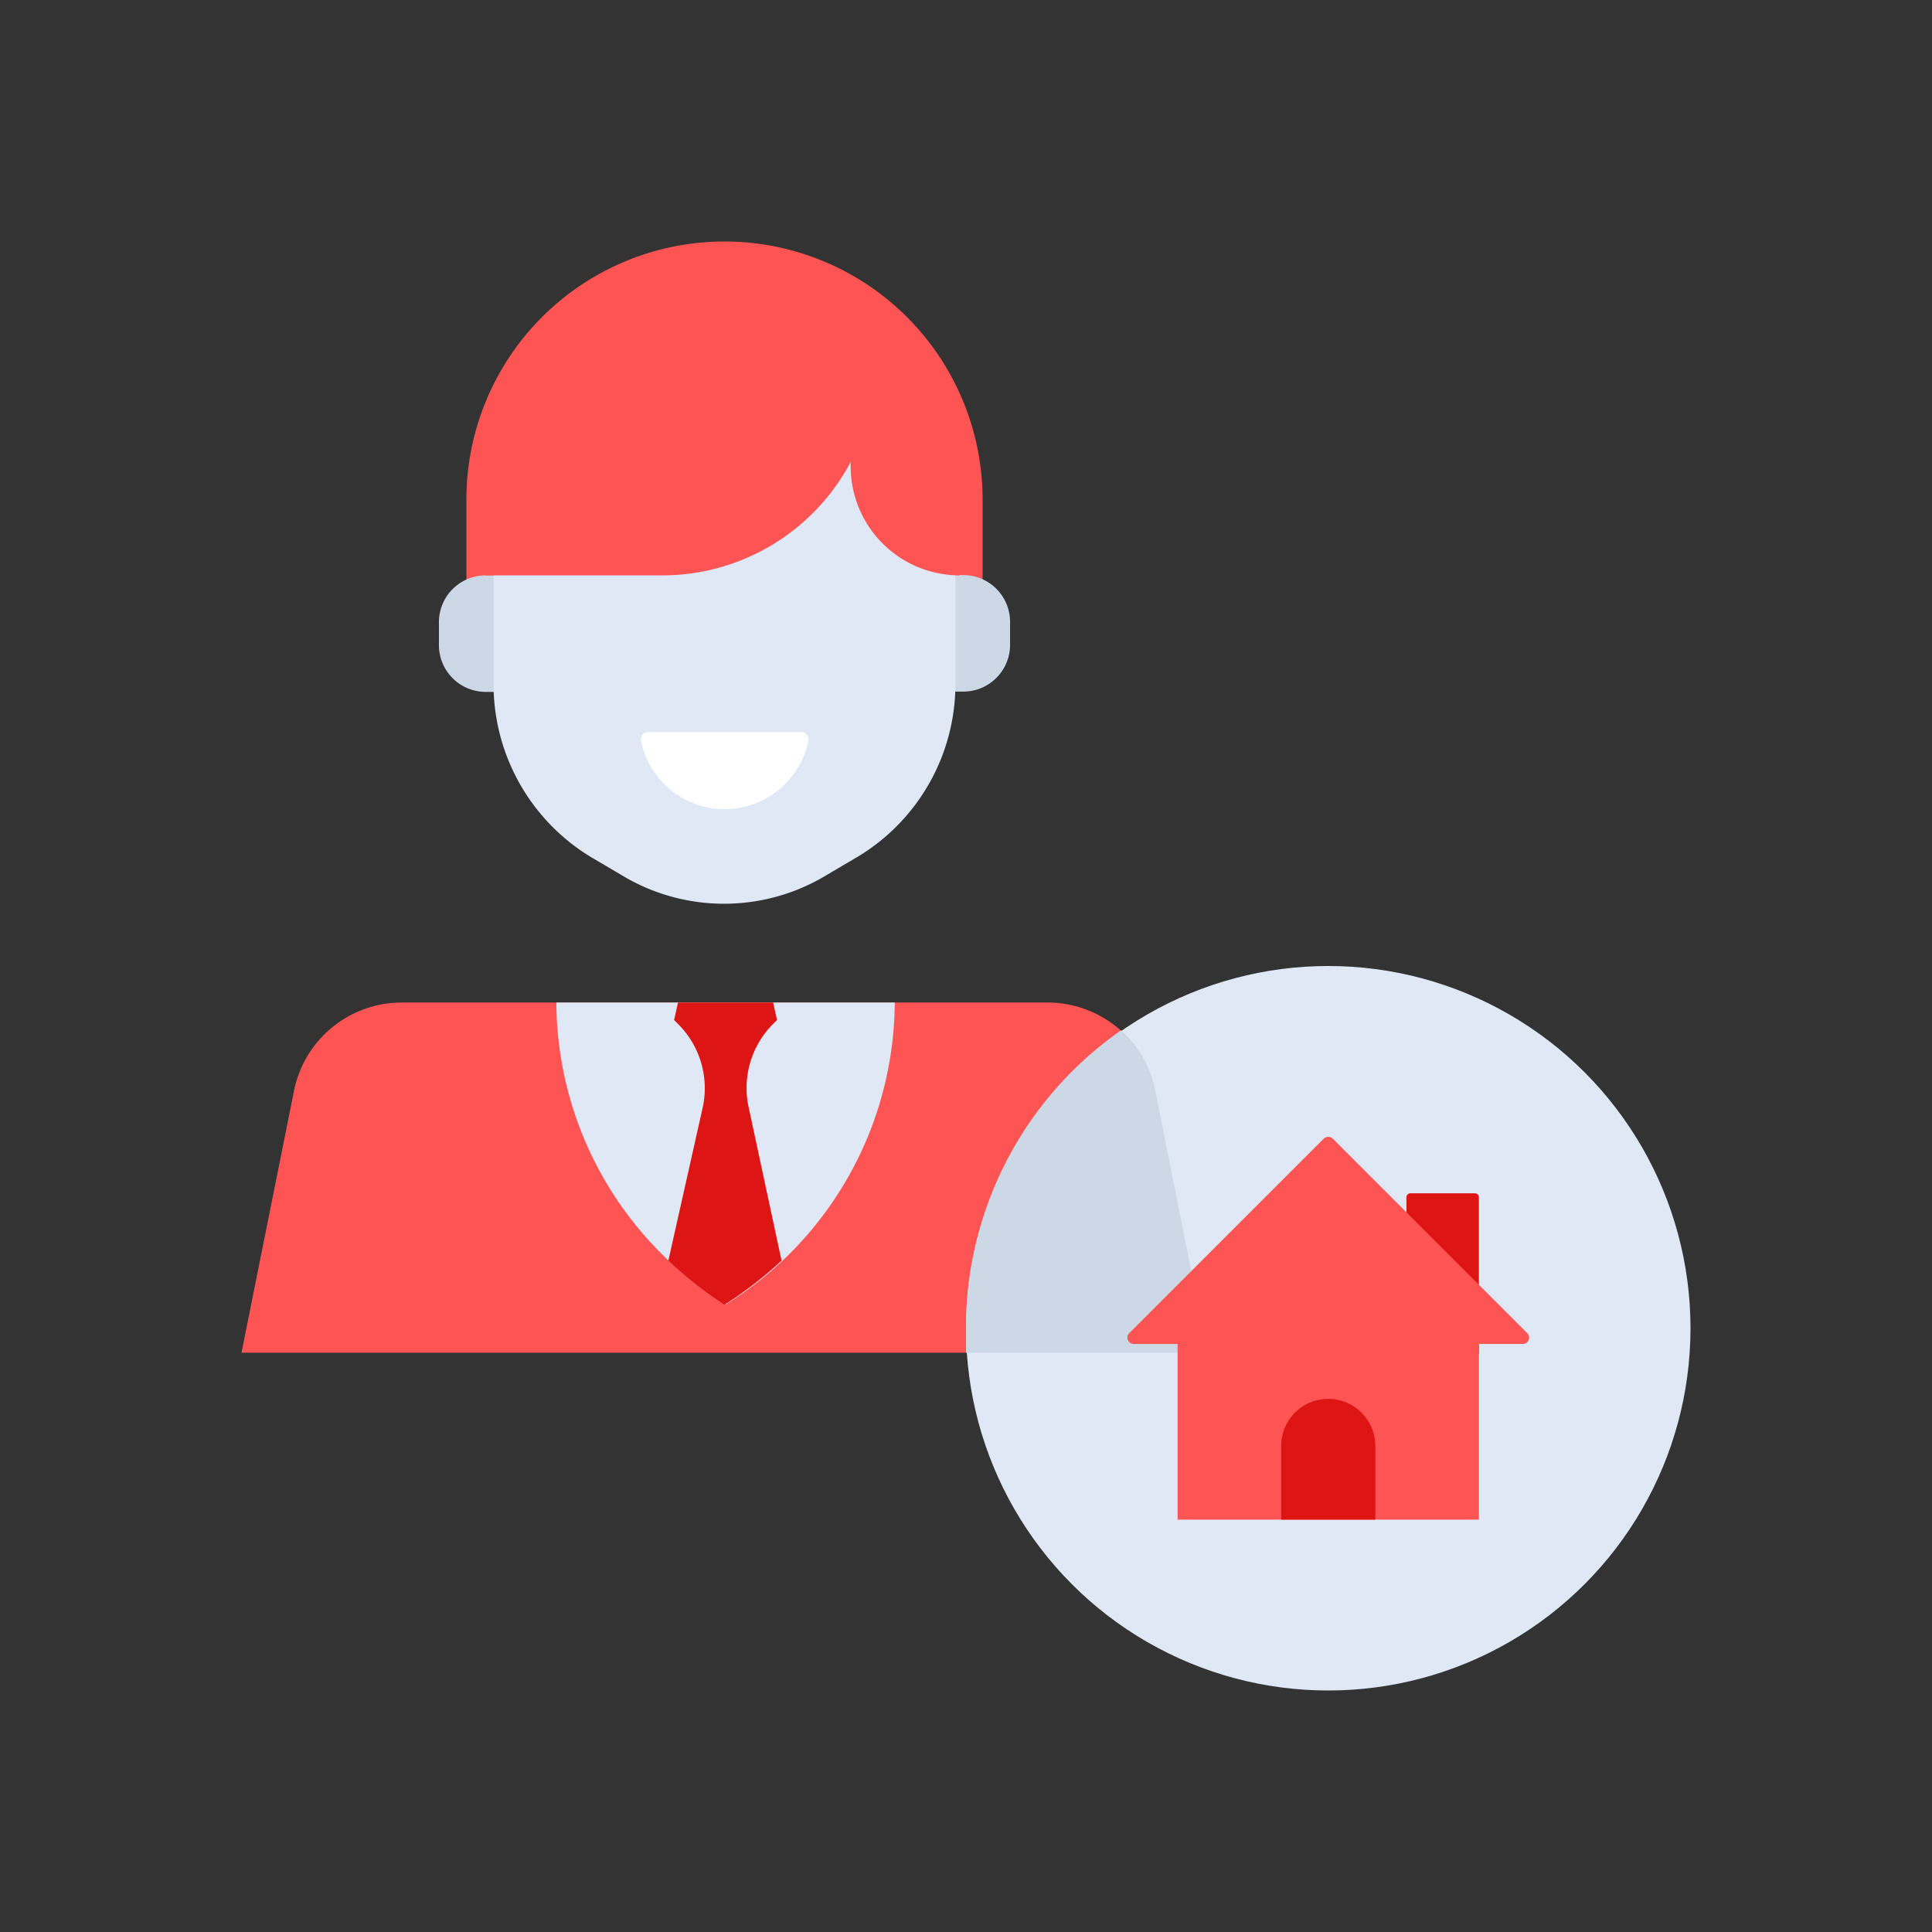 <svg id="Layer_1" data-name="Layer 1" xmlns="http://www.w3.org/2000/svg" viewBox="0 0 64 64"><rect x="0" y="0" width="64" height="64" fill="#333333" stroke="none"/><defs><style>.cls-1{fill:#ff5454;}.cls-2{fill:#ccd8e5;}.cls-3{fill:#dfe8f4;}.cls-4{fill:#fff;}.cls-5{fill:#dd1515;}</style></defs><title>real, estate, property, man, house</title><path class="cls-1" d="M32.55,21.47H15.45V16.58A8.55,8.55,0,0,1,24,8h0a8.55,8.55,0,0,1,8.55,8.55Z"/><path class="cls-2" d="M16.09,19.06H18.4a0,0,0,0,1,0,0v3.86a0,0,0,0,1,0,0H16.09a1.55,1.55,0,0,1-1.55-1.55v-.76A1.55,1.55,0,0,1,16.09,19.06Z"/><path class="cls-2" d="M31.16,19.06h2.31a0,0,0,0,1,0,0v3.86a0,0,0,0,1,0,0H31.16a1.55,1.55,0,0,1-1.55-1.55v-.76A1.55,1.55,0,0,1,31.16,19.06Z" transform="translate(63.07 41.97) rotate(180)"/><path class="cls-3" d="M31.65,22.66V19.24a7.65,7.65,0,0,0-3.82-6.63h0a7.68,7.68,0,0,0-7.65,0h0a7.66,7.66,0,0,0-3.83,6.63v3.42a6.69,6.69,0,0,0,3.36,5.81l1,.59a6.55,6.55,0,0,0,6.55,0l1-.59A6.68,6.68,0,0,0,31.65,22.66Z"/><path class="cls-1" d="M21.91,19.06H16.08l1.71-7.53H29V12A7.06,7.06,0,0,1,21.91,19.06Z"/><path class="cls-1" d="M31.79,19.06h0a3.61,3.61,0,0,1-3.61-3.61V12.07l3.61,2.51Z"/><path class="cls-4" d="M21.47,24.25a.24.24,0,0,0-.24.28,2.83,2.83,0,0,0,5.55,0,.24.24,0,0,0-.24-.28Z"/><path class="cls-1" d="M40,44.81H8l1.74-8.68a3.64,3.64,0,0,1,3.56-2.92H34.71a3.64,3.64,0,0,1,3.56,2.92Z"/><path class="cls-3" d="M29.64,33.21H18.43a11.83,11.83,0,0,0,5.61,10A11.85,11.85,0,0,0,29.64,33.21Z"/><path class="cls-5" d="M24.8,36.68a3,3,0,0,1,.79-2.74l.15-.15-.13-.58H22.46l-.13.58.15.15a3,3,0,0,1,.8,2.74l-1.14,5.08A13,13,0,0,0,24,43.22a12.86,12.86,0,0,0,1.89-1.46Z"/><circle class="cls-3" cx="44" cy="44" r="12"/><path class="cls-2" d="M32,44c0,.27,0,.54,0,.81h8l-1.73-8.68a3.66,3.66,0,0,0-1.13-2A12,12,0,0,0,32,44Z"/><path class="cls-5" d="M46.73,39.53h2.13a.13.13,0,0,1,.13.13v5.2a0,0,0,0,1,0,0h-2.4a0,0,0,0,1,0,0v-5.2A.13.13,0,0,1,46.73,39.53Z"/><path class="cls-1" d="M43.85,37.72l-6.44,6.44a.21.21,0,0,0,.15.36H50.44a.21.21,0,0,0,.15-.36l-6.44-6.44A.22.22,0,0,0,43.85,37.72Z"/><rect class="cls-1" x="39.01" y="43.95" width="9.98" height="6.39"/><path class="cls-5" d="M45.56,50.34H42.44V47.9A1.56,1.56,0,0,1,44,46.34h0a1.56,1.56,0,0,1,1.56,1.56Z"/></svg>